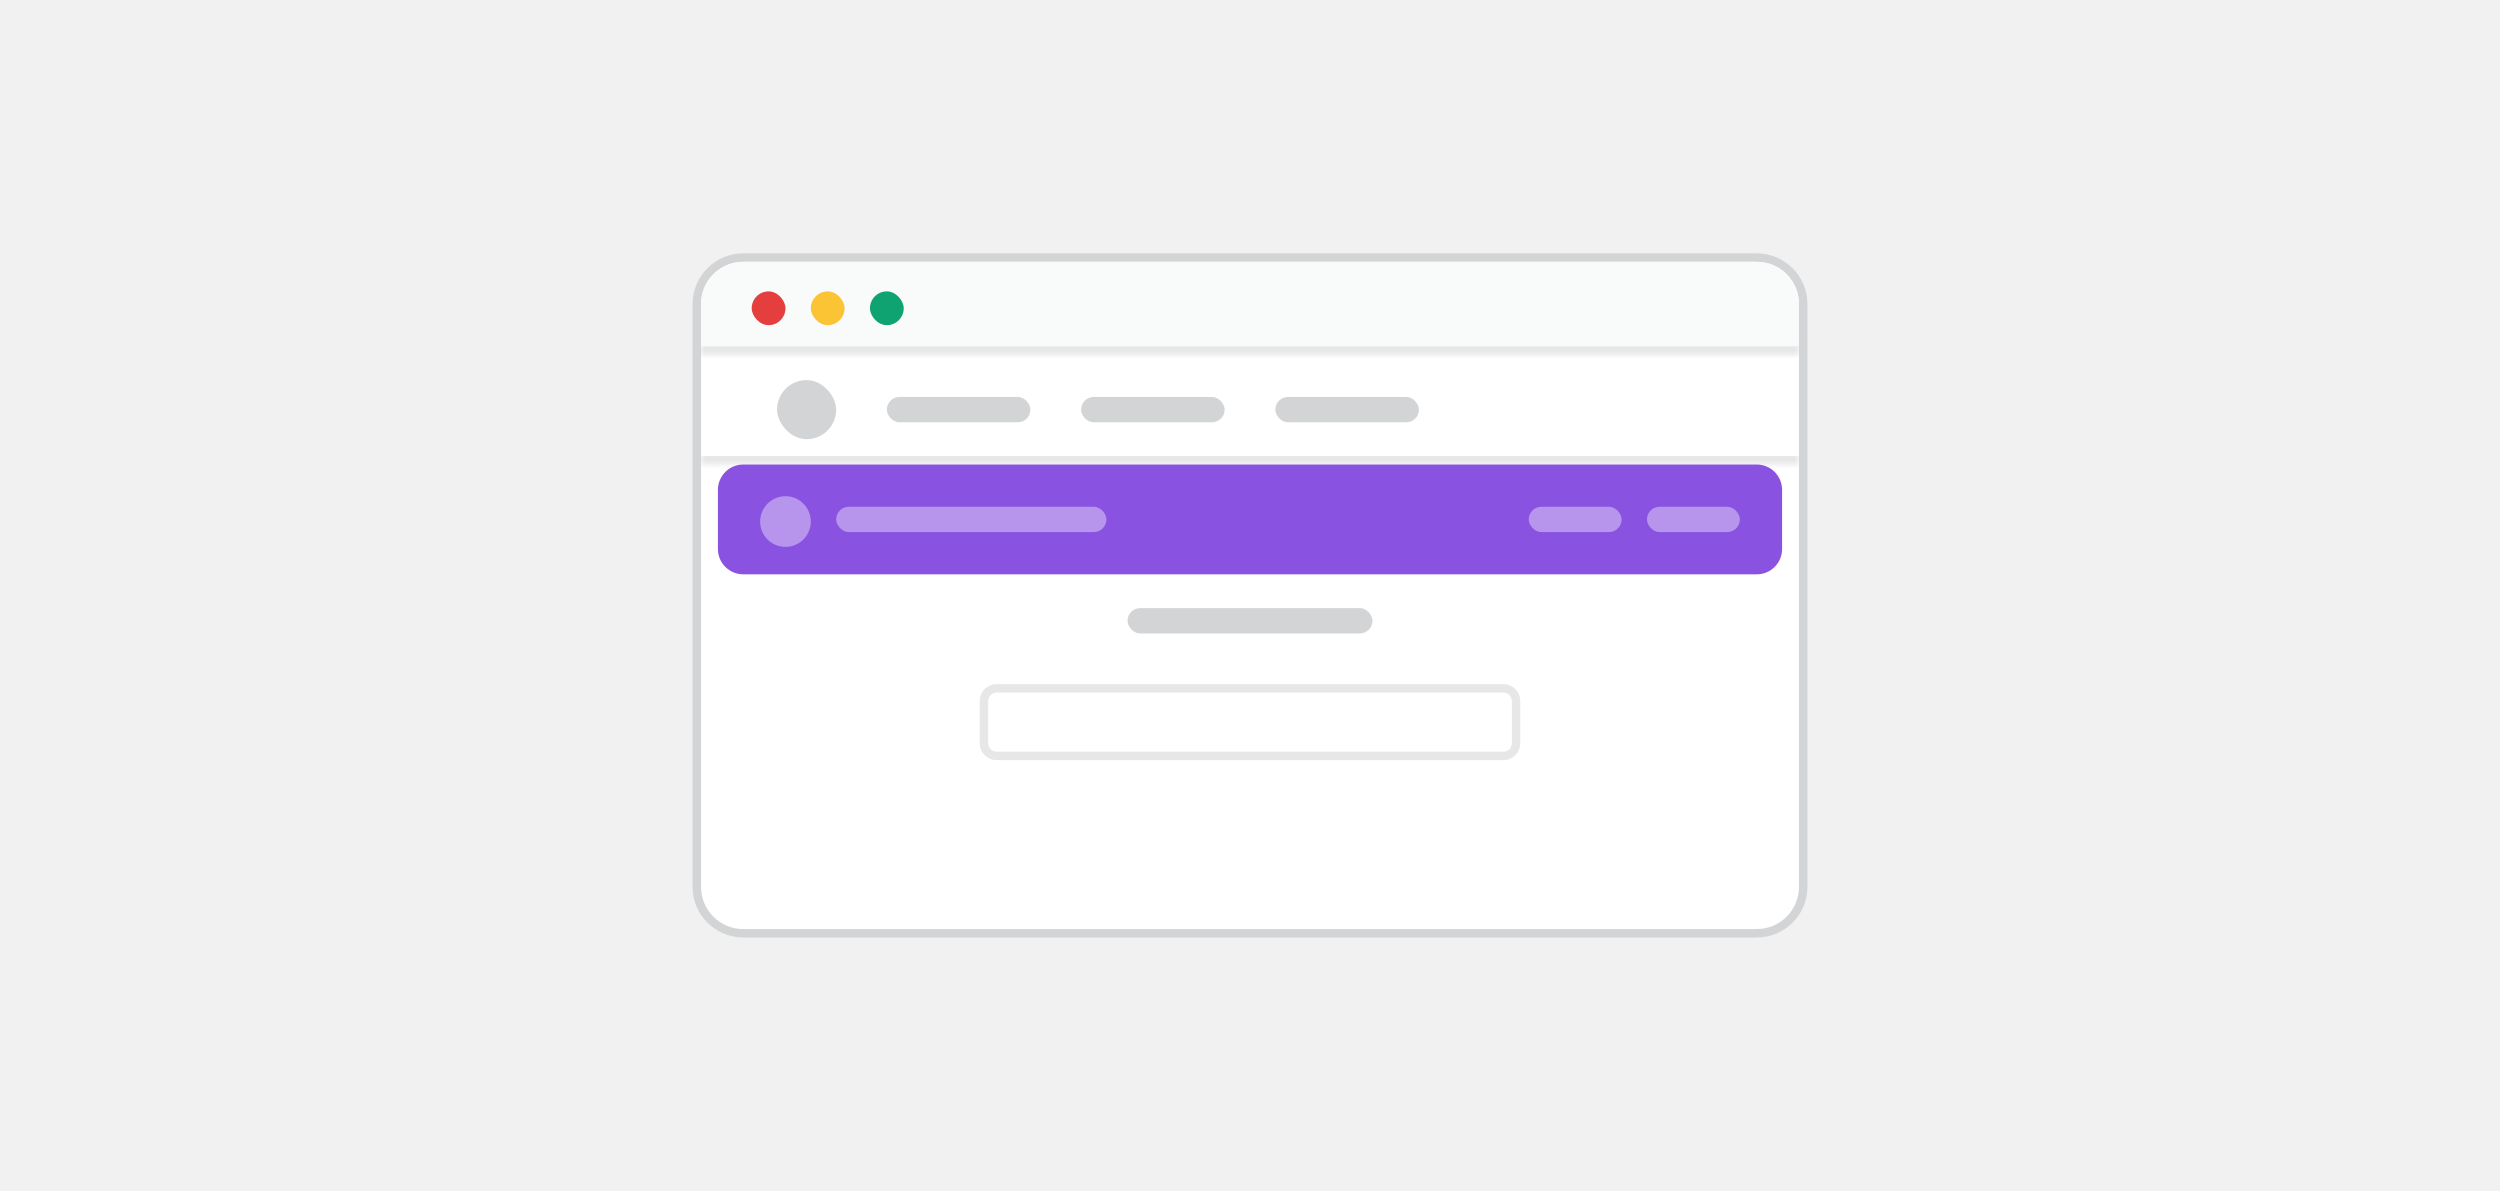 <svg width="296" height="141" viewBox="0 0 296 141" fill="none" xmlns="http://www.w3.org/2000/svg">
<rect width="296" height="141" fill="#F1F1F2"/>
<path d="M82.5 36C82.5 32.962 84.962 30.5 88 30.5H208C211.038 30.5 213.5 32.962 213.5 36V105C213.5 108.038 211.038 110.5 208 110.5H88C84.962 110.5 82.5 108.038 82.5 105V36Z" fill="white"/>
<path d="M82.5 36C82.5 32.962 84.962 30.5 88 30.5H208C211.038 30.5 213.5 32.962 213.5 36V105C213.5 108.038 211.038 110.5 208 110.5H88C84.962 110.5 82.5 108.038 82.5 105V36Z" stroke="#D3D4D5"/>
<mask id="path-2-inside-1_99_7988" fill="white">
<path d="M83 36C83 33.239 85.239 31 88 31H208C210.761 31 213 33.239 213 36V42H83V36Z"/>
</mask>
<path d="M83 36C83 33.239 85.239 31 88 31H208C210.761 31 213 33.239 213 36V42H83V36Z" fill="#F9FAFA"/>
<path d="M83 31H213H83ZM213 43H83V41H213V43ZM83 42V31V42ZM213 31V42V31Z" fill="#E7E7E8" mask="url(#path-2-inside-1_99_7988)"/>
<rect x="89" y="34.5" width="4" height="4" rx="2" fill="#E53E3E"/>
<rect x="96" y="34.5" width="4" height="4" rx="2" fill="#FBC434"/>
<rect x="103" y="34.5" width="4" height="4" rx="2" fill="#0EA371"/>
<mask id="path-7-inside-2_99_7988" fill="white">
<path d="M83 42H213V55H83V42Z"/>
</mask>
<path d="M213 54H83V56H213V54Z" fill="#E7E7E8" mask="url(#path-7-inside-2_99_7988)"/>
<rect x="92" y="45" width="7" height="7" rx="3.5" fill="#D3D4D5"/>
<rect x="105" y="47" width="17" height="3" rx="1.5" fill="#D3D4D5"/>
<rect x="128" y="47" width="17" height="3" rx="1.5" fill="#D3D4D5"/>
<rect x="151" y="47" width="17" height="3" rx="1.5" fill="#D3D4D5"/>
<path d="M85 58C85 56.343 86.343 55 88 55H208C209.657 55 211 56.343 211 58V65C211 66.657 209.657 68 208 68H88C86.343 68 85 66.657 85 65V58Z" fill="#8952E0"/>
<path d="M96 61.75C96 63.414 94.652 64.75 93 64.75C91.336 64.75 90 63.414 90 61.75C90 60.098 91.336 58.75 93 58.75C94.652 58.75 96 60.098 96 61.75Z" fill="#B795EC"/>
<rect x="99" y="60" width="32" height="3" rx="1.5" fill="#B795EC"/>
<rect x="181" y="60" width="11" height="3" rx="1.5" fill="#B795EC"/>
<rect x="195" y="60" width="11" height="3" rx="1.5" fill="#B795EC"/>
<rect x="133.5" y="72" width="29" height="3" rx="1.5" fill="#D3D4D5"/>
<path d="M116.5 83C116.5 82.172 117.172 81.5 118 81.5H178C178.828 81.5 179.5 82.172 179.5 83V88C179.5 88.828 178.828 89.5 178 89.5H118C117.172 89.5 116.5 88.828 116.5 88V83Z" fill="white"/>
<path d="M116.5 83C116.5 82.172 117.172 81.5 118 81.5H178C178.828 81.5 179.5 82.172 179.5 83V88C179.5 88.828 178.828 89.5 178 89.5H118C117.172 89.5 116.5 88.828 116.5 88V83Z" stroke="#E7E7E8"/>
</svg>

